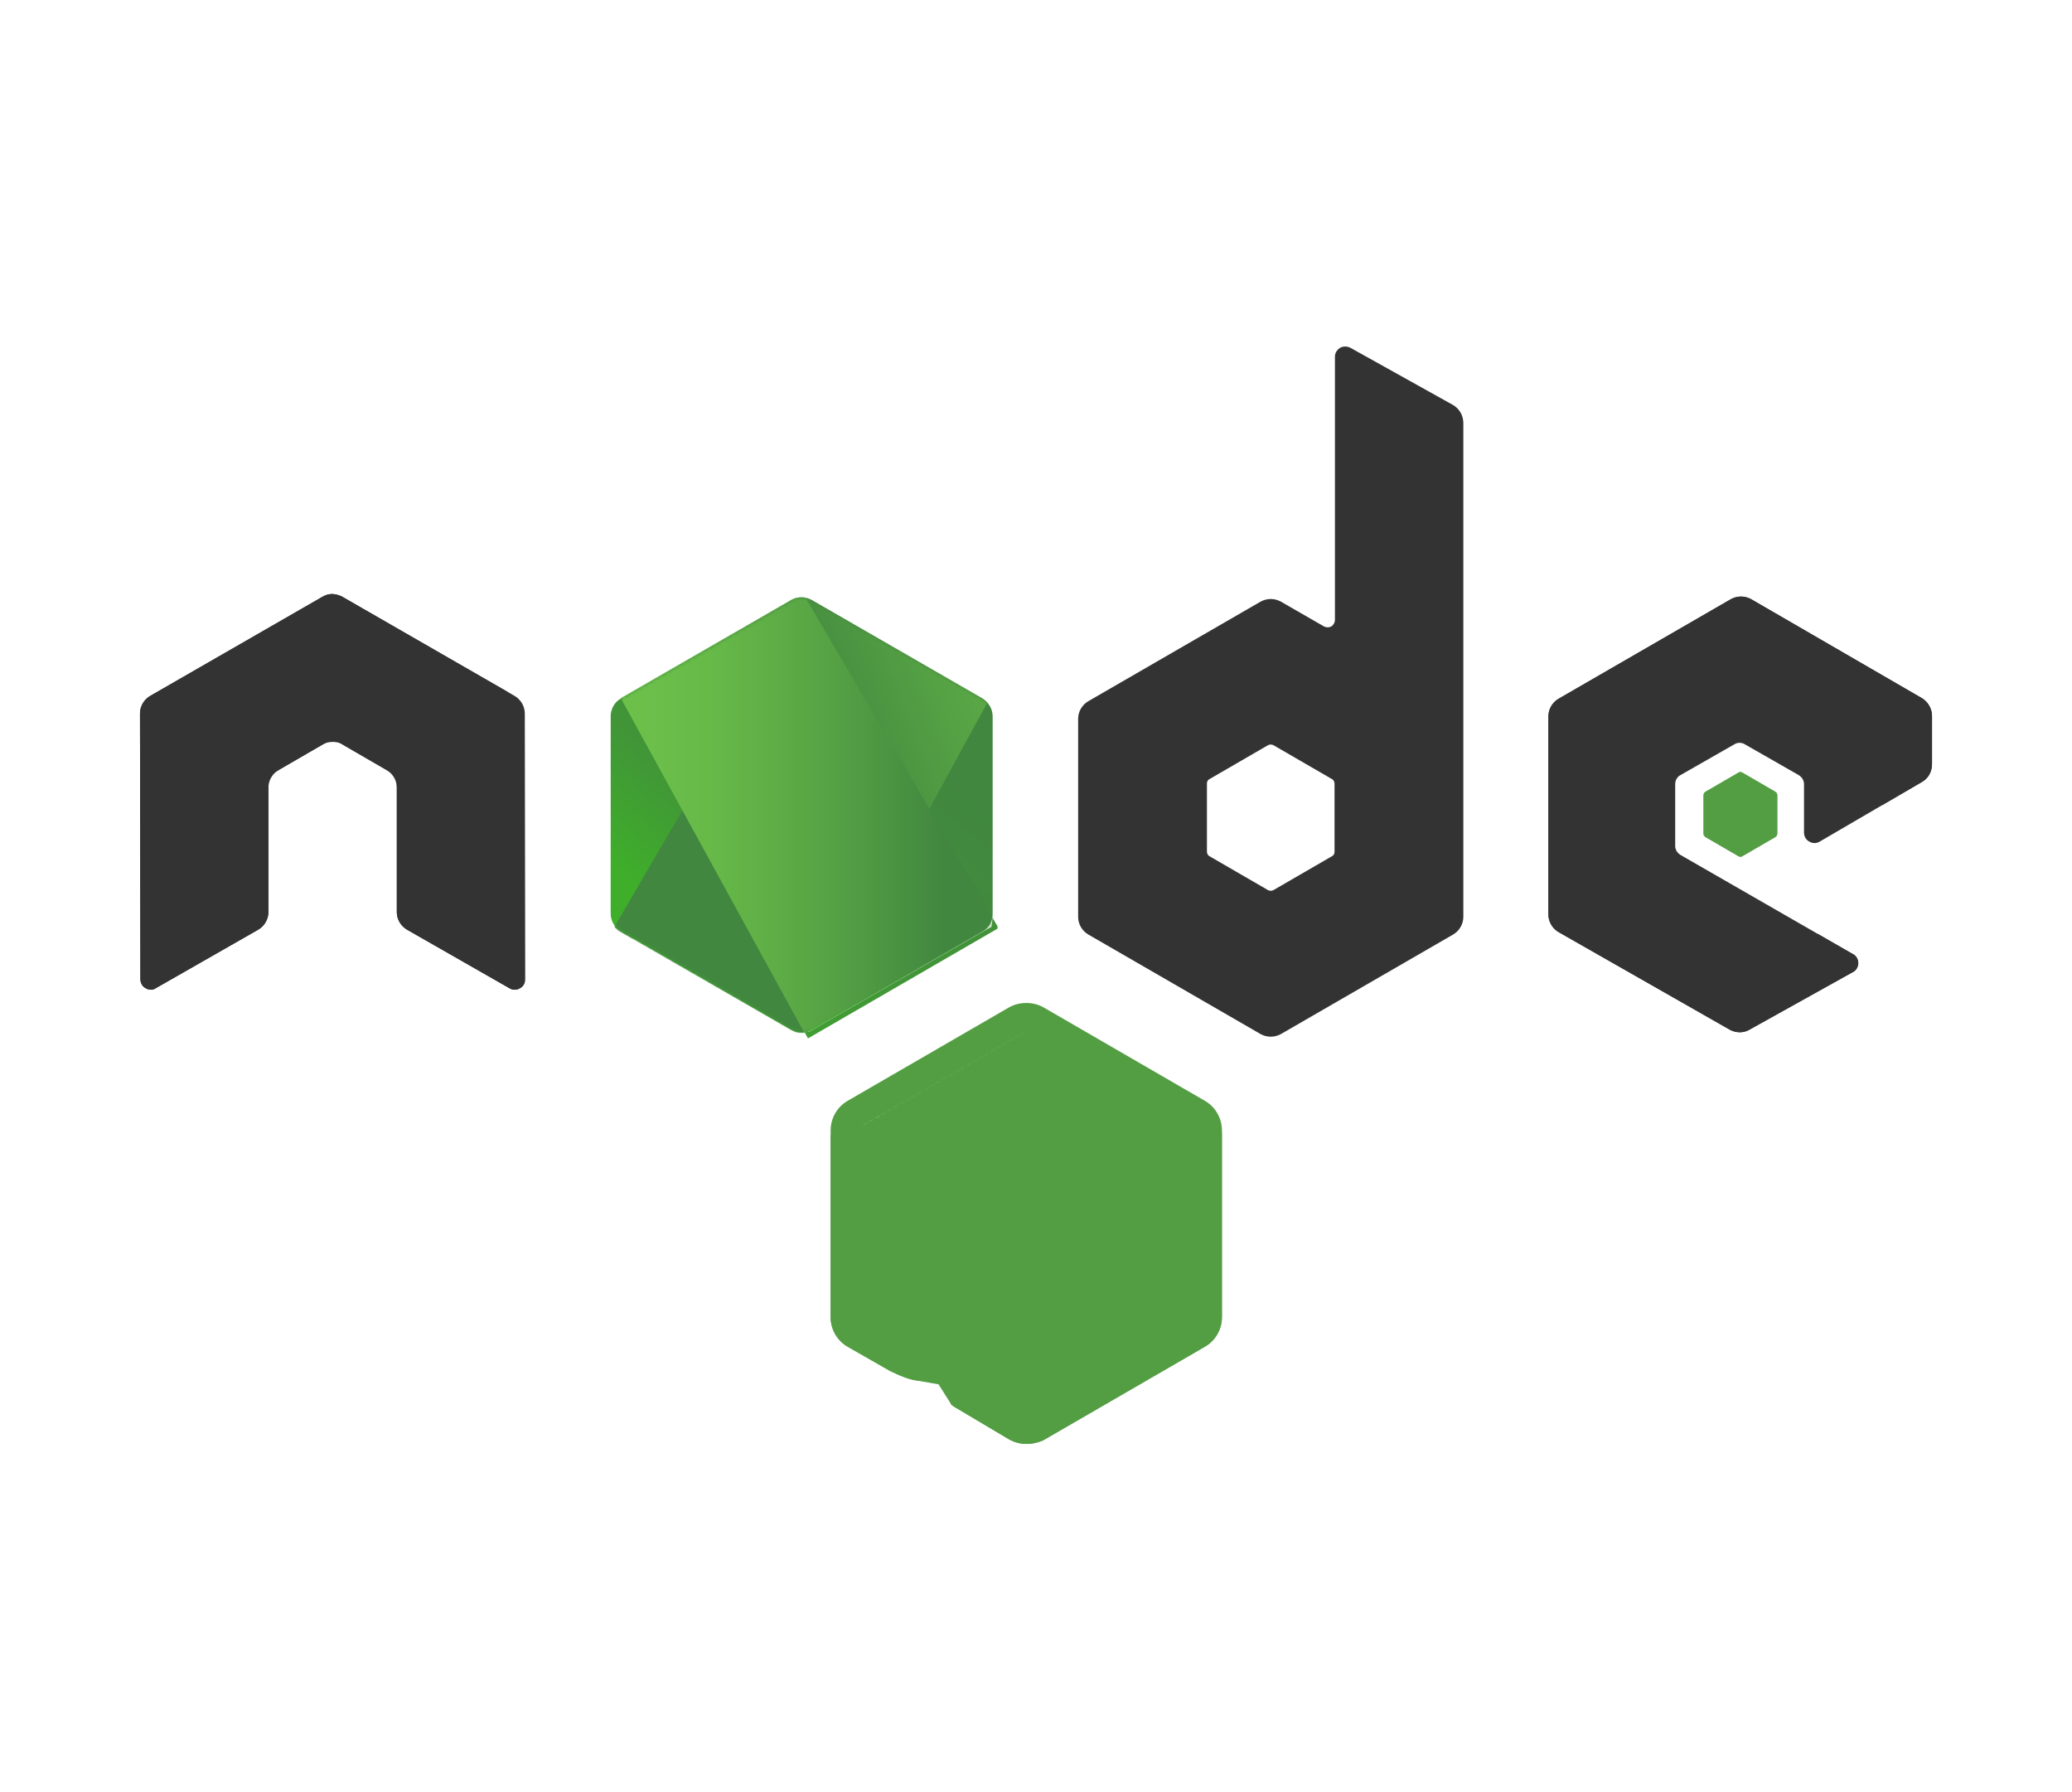 <svg width="592" height="512" viewBox="0 0 592 512" fill="none" xmlns="http://www.w3.org/2000/svg">
<g filter="url(#filter0_d_59_477)">
<path d="M280.701 424.142L280.972 424.304L281.25 424.453C284.664 426.292 288.708 427.519 293.222 427.519C296.831 427.519 300.735 426.774 304.369 425.097L304.998 424.806L305.598 424.459L351.756 397.736C351.758 397.735 351.761 397.733 351.764 397.731C359.461 393.287 364.121 385.067 364.121 376.295V322.942C364.121 314.172 359.463 305.954 351.77 301.509C351.765 301.506 351.76 301.504 351.756 301.501L305.598 274.778L305.505 274.724L305.412 274.672C297.965 270.502 288.479 270.502 281.032 274.672L280.939 274.724L280.846 274.778L234.688 301.501C234.684 301.503 234.68 301.505 234.676 301.508C226.981 305.953 222.323 314.171 222.323 322.942V376.295C222.323 385.07 226.986 393.293 234.688 397.736L234.715 397.752L234.742 397.767L246.894 404.711L247.307 404.947L247.734 405.156C251.235 406.872 254.392 408.128 257.55 408.846C258.061 408.962 258.556 409.06 259.032 409.142C259.64 410.106 260.254 410.867 260.739 411.399C262.458 413.284 264.346 414.462 265.484 415.104L280.701 424.142Z" fill="#539E43" stroke="white" stroke-width="30"/>
<path d="M25 203.876L25.116 279.774C25.116 279.78 25.116 279.786 25.116 279.791C25.116 279.793 25.116 279.795 25.116 279.797C25.124 285.669 28.155 292.055 34.325 295.429C39.453 298.327 46.426 298.83 52.335 295.127L81.089 278.696C87.551 275.035 91.687 268.134 91.687 260.562V230.329L95.031 228.391L98.374 230.329V260.562C98.374 268.134 102.51 275.034 108.972 278.696L137.957 295.259C143.484 298.536 150.327 298.585 155.894 295.406C162.044 292.022 165.062 285.64 165.062 279.774V279.763L165.061 279.751L164.946 203.854C164.946 203.848 164.946 203.842 164.946 203.836C164.946 203.834 164.946 203.832 164.946 203.831C164.937 196.279 160.815 189.397 154.374 185.735L105.348 157.522L105.328 157.51L105.308 157.499C102.153 155.696 99.085 155.081 97.065 154.828L96.138 154.713H95.204H94.741C90.227 154.713 86.679 156.333 84.638 157.499L84.618 157.51L84.598 157.522L35.572 185.735C29.125 189.4 25 196.293 25 203.854V203.865L25 203.876Z" fill="#333333" stroke="white" stroke-width="30"/>
<mask id="path-3-outside-1_59_477" maskUnits="userSpaceOnUse" x="278.036" y="68" width="171" height="259" fill="black">
<rect fill="white" x="278.036" y="68" width="171" height="259"/>
<path fill-rule="evenodd" clip-rule="evenodd" d="M385.808 99.347C384.882 98.884 383.725 98.884 382.915 99.347C381.989 99.926 381.41 100.852 381.41 101.893V177.119C381.41 177.814 381.063 178.508 380.368 178.971C379.674 179.318 378.98 179.318 378.285 178.971L366.018 171.911C364.166 170.87 361.967 170.87 360.115 171.911L311.045 200.266C309.193 201.307 308.036 203.275 308.036 205.358V261.951C308.036 264.034 309.193 266.002 311.045 267.043L360.115 295.398C361.967 296.439 364.166 296.439 366.018 295.398L415.088 267.043C416.94 266.002 418.097 264.034 418.097 261.951V120.873C418.097 118.675 416.94 116.707 415.088 115.665L385.808 99.347ZM381.294 243.318C381.294 243.897 381.062 244.36 380.599 244.591L363.818 254.313C363.355 254.544 362.777 254.544 362.314 254.313L345.533 244.591C345.07 244.36 344.838 243.781 344.838 243.318V223.875C344.838 223.297 345.07 222.834 345.533 222.602L362.314 212.881C362.777 212.649 363.355 212.649 363.818 212.881L380.599 222.602C381.062 222.834 381.294 223.412 381.294 223.875V243.318Z"/>
</mask>
<path fill-rule="evenodd" clip-rule="evenodd" d="M385.808 99.347C384.882 98.884 383.725 98.884 382.915 99.347C381.989 99.926 381.41 100.852 381.41 101.893V177.119C381.41 177.814 381.063 178.508 380.368 178.971C379.674 179.318 378.98 179.318 378.285 178.971L366.018 171.911C364.166 170.87 361.967 170.87 360.115 171.911L311.045 200.266C309.193 201.307 308.036 203.275 308.036 205.358V261.951C308.036 264.034 309.193 266.002 311.045 267.043L360.115 295.398C361.967 296.439 364.166 296.439 366.018 295.398L415.088 267.043C416.94 266.002 418.097 264.034 418.097 261.951V120.873C418.097 118.675 416.94 116.707 415.088 115.665L385.808 99.347ZM381.294 243.318C381.294 243.897 381.062 244.36 380.599 244.591L363.818 254.313C363.355 254.544 362.777 254.544 362.314 254.313L345.533 244.591C345.07 244.36 344.838 243.781 344.838 243.318V223.875C344.838 223.297 345.07 222.834 345.533 222.602L362.314 212.881C362.777 212.649 363.355 212.649 363.818 212.881L380.599 222.602C381.062 222.834 381.294 223.412 381.294 223.875V243.318Z" fill="#333333"/>
<path d="M385.808 99.347L400.412 73.142L399.825 72.815L399.224 72.514L385.808 99.347ZM382.915 99.347L368.03 73.3L367.516 73.594L367.015 73.907L382.915 99.347ZM380.368 178.971L393.785 205.804L395.455 204.969L397.009 203.933L380.368 178.971ZM378.285 178.971L363.322 204.973L364.083 205.411L364.869 205.804L378.285 178.971ZM366.018 171.911L380.981 145.91L380.854 145.836L380.725 145.764L366.018 171.911ZM360.115 171.911L345.407 145.764L345.256 145.849L345.106 145.936L360.115 171.911ZM311.045 200.266L325.752 226.413L325.904 226.328L326.054 226.241L311.045 200.266ZM311.045 267.043L326.054 241.068L325.904 240.981L325.753 240.896L311.045 267.043ZM360.115 295.398L345.106 321.373L345.256 321.46L345.407 321.545L360.115 295.398ZM366.018 295.398L380.725 321.545L380.877 321.46L381.027 321.373L366.018 295.398ZM415.088 267.043L400.38 240.896L400.229 240.981L400.079 241.068L415.088 267.043ZM415.088 115.665L429.796 89.518L429.744 89.489L429.693 89.46L415.088 115.665ZM380.599 244.591L367.183 217.759L366.359 218.171L365.561 218.633L380.599 244.591ZM363.818 254.313L377.235 281.146L378.059 280.734L378.856 280.272L363.818 254.313ZM362.314 254.313L347.276 280.272L348.073 280.734L348.897 281.146L362.314 254.313ZM345.533 244.591L360.571 218.633L359.773 218.171L358.949 217.759L345.533 244.591ZM345.533 222.602L358.949 249.435L359.773 249.023L360.571 248.561L345.533 222.602ZM362.314 212.881L348.897 186.048L348.073 186.46L347.276 186.922L362.314 212.881ZM363.818 212.881L378.856 186.922L378.059 186.46L377.235 186.048L363.818 212.881ZM380.599 222.602L365.561 248.561L366.359 249.023L367.183 249.435L380.599 222.602ZM399.224 72.514C390.482 68.143 378.614 67.252 368.03 73.3L397.799 125.394C392.98 128.148 388.174 129 384.318 129C380.398 129 376.296 128.132 372.391 126.18L399.224 72.514ZM367.015 73.907C358.689 79.111 351.41 88.987 351.41 101.893H411.41C411.41 112.716 405.288 120.741 398.814 124.787L367.015 73.907ZM351.41 101.893V177.119H411.41V101.893H351.41ZM351.41 177.119C351.41 167.425 356.378 158.909 363.727 154.01L397.009 203.933C405.747 198.107 411.41 188.202 411.41 177.119H351.41ZM366.952 152.138C370.273 150.478 374.491 149.231 379.327 149.231C384.163 149.231 388.38 150.478 391.702 152.138L364.869 205.804C374.009 210.374 384.645 210.374 393.785 205.804L366.952 152.138ZM393.249 152.969L380.981 145.91L351.054 197.913L363.322 204.973L393.249 152.969ZM380.725 145.764C369.741 139.586 356.392 139.586 345.407 145.764L374.823 198.059C367.542 202.154 358.59 202.154 351.31 198.059L380.725 145.764ZM345.106 145.936L296.035 174.29L326.054 226.241L375.125 197.887L345.106 145.936ZM296.337 174.119C285.199 180.384 278.036 192.254 278.036 205.358H338.036C338.036 214.296 333.187 222.231 325.752 226.413L296.337 174.119ZM278.036 205.358V261.951H338.036V205.358H278.036ZM278.036 261.951C278.036 275.055 285.199 286.926 296.337 293.191L325.753 240.896C333.187 245.078 338.036 253.014 338.036 261.951H278.036ZM296.035 293.019L345.106 321.373L375.125 269.422L326.054 241.068L296.035 293.019ZM345.407 321.545C356.391 327.724 369.741 327.724 380.725 321.545L351.31 269.251C358.59 265.155 367.542 265.155 374.823 269.251L345.407 321.545ZM381.027 321.373L430.097 293.019L400.079 241.068L351.008 269.422L381.027 321.373ZM429.796 293.191C440.934 286.926 448.097 275.055 448.097 261.951H388.097C388.097 253.014 392.946 245.078 400.38 240.896L429.796 293.191ZM448.097 261.951V120.873H388.097V261.951H448.097ZM448.097 120.873C448.097 107.982 441.22 95.944 429.796 89.518L400.38 141.813C392.659 137.47 388.097 129.367 388.097 120.873H448.097ZM429.693 89.46L400.412 73.142L371.203 125.552L400.484 141.871L429.693 89.46ZM351.294 243.318C351.294 239.69 352.017 234.904 354.65 229.967C357.409 224.793 361.752 220.474 367.183 217.759L394.016 271.424C407.179 264.843 411.294 252.117 411.294 243.318H351.294ZM365.561 218.633L348.78 228.354L378.856 280.272L395.638 270.55L365.561 218.633ZM350.402 227.48C358.385 223.489 367.747 223.489 375.73 227.48L348.897 281.146C357.806 285.6 368.326 285.6 377.235 281.146L350.402 227.48ZM377.352 228.354L360.571 218.633L330.494 270.55L347.276 280.272L377.352 228.354ZM358.949 217.759C365.94 221.254 369.856 226.649 371.845 230.625C373.825 234.586 374.838 238.923 374.838 243.318H314.838C314.838 250.614 317.988 264.36 332.116 271.424L358.949 217.759ZM374.838 243.318V223.875H314.838V243.318H374.838ZM374.838 223.875C374.838 227.503 374.115 232.289 371.482 237.226C368.723 242.401 364.38 246.719 358.949 249.435L332.116 195.769C318.954 202.351 314.838 215.077 314.838 223.875H374.838ZM360.571 248.561L377.352 238.839L347.276 186.922L330.494 196.643L360.571 248.561ZM375.73 239.713C367.747 243.705 358.385 243.705 350.402 239.713L377.235 186.048C368.326 181.593 357.806 181.593 348.897 186.048L375.73 239.713ZM348.78 238.839L365.561 248.561L395.638 196.643L378.856 186.922L348.78 238.839ZM367.183 249.435C360.192 245.939 356.276 240.545 354.287 236.568C352.307 232.607 351.294 228.271 351.294 223.875H411.294C411.294 216.58 408.144 202.834 394.016 195.769L367.183 249.435ZM351.294 223.875V243.318H411.294V223.875H351.294Z" fill="white" mask="url(#path-3-outside-1_59_477)"/>
<path d="M556.824 186.593L556.727 186.535L556.628 186.478L507.905 158.239L507.821 158.191L507.737 158.143C501.319 154.533 493.545 154.533 487.127 158.143L487.051 158.186L486.976 158.229L437.958 186.554C431.52 190.221 427.401 197.109 427.401 204.664V261.257C427.401 268.831 431.541 275.735 438.008 279.395L486.705 307.156L486.742 307.177L486.78 307.198C492.957 310.673 500.789 310.959 507.365 307.148L536.56 290.89C542.851 287.536 545.937 281.076 545.937 275.145C545.937 269.254 542.893 262.842 536.69 259.469L526.795 253.778C527.071 253.631 527.345 253.477 527.615 253.315L556.593 236.411C563.491 232.465 567 225.289 567 218.32V204.548C567 197.065 562.965 190.278 556.824 186.593ZM500.445 238.624L493.626 234.702V231.009L497.027 229.066L500.429 231.009V237.879C500.429 238.126 500.434 238.375 500.445 238.624Z" fill="#333333" stroke="white" stroke-width="30"/>
<path d="M505.532 207.873C500.447 204.811 494.069 204.811 488.984 207.873L479.777 213.216L479.373 213.45L478.985 213.709C475.18 216.245 471.727 220.95 471.727 227.231V238.11C471.727 244.392 475.18 249.096 478.985 251.633L479.373 251.892L479.777 252.126L488.984 257.468C494.069 260.53 500.447 260.53 505.532 257.468L514.739 252.126L515.143 251.892L515.532 251.633C519.336 249.096 522.79 244.392 522.79 238.11V227.231C522.79 220.95 519.336 216.245 515.532 213.709L515.143 213.45L514.739 213.216L505.532 207.873Z" fill="#539E43" stroke="white" stroke-width="30"/>
<path d="M218.744 158.375L218.671 158.416L218.599 158.457L169.926 186.551C163.003 190.492 159.481 197.681 159.481 204.664V261.025C159.481 268.508 163.516 275.295 169.657 278.98L169.766 279.045L169.876 279.109L218.599 307.232L218.671 307.273L218.744 307.314C225.162 310.924 232.936 310.924 239.354 307.314L239.426 307.273L239.498 307.232L288.172 279.138C295.095 275.196 298.617 268.008 298.617 261.025V204.664C298.617 197.181 294.581 190.393 288.441 186.709L288.332 186.644L288.222 186.58L239.498 158.457L232 171.448L239.354 158.375C232.936 154.765 225.162 154.765 218.744 158.375Z" fill="white" stroke="white" stroke-width="30"/>
<path d="M218.744 158.375L218.671 158.416L218.599 158.457L169.926 186.551C163.003 190.492 159.481 197.681 159.481 204.664V261.025C159.481 268.508 163.516 275.295 169.657 278.98L169.766 279.045L169.876 279.109L218.599 307.232L218.671 307.273L218.744 307.314C225.162 310.924 232.936 310.924 239.354 307.314L239.426 307.273L239.498 307.232L288.172 279.138C295.095 275.196 298.617 268.008 298.617 261.025V204.664C298.617 197.181 294.581 190.393 288.441 186.709L288.332 186.644L288.222 186.58L239.498 158.457L232 171.448L239.354 158.375C232.936 154.765 225.162 154.765 218.744 158.375Z" fill="url(#paint0_linear_59_477)" stroke="white" stroke-width="30"/>
<mask id="mask0_59_477" style="mask-type:luminance" maskUnits="userSpaceOnUse" x="144" y="140" width="170" height="186">
<path d="M218.744 158.375L218.671 158.416L218.599 158.457L169.926 186.551C163.003 190.492 159.481 197.681 159.481 204.664V261.025C159.481 268.508 163.516 275.295 169.657 278.98L169.766 279.045L169.876 279.109L218.599 307.232L218.671 307.273L218.744 307.314C225.162 310.924 232.936 310.924 239.354 307.314L239.426 307.273L239.498 307.232L288.172 279.138C295.095 275.196 298.617 268.008 298.617 261.025V204.664C298.617 197.181 294.581 190.393 288.441 186.709L288.332 186.644L288.222 186.58L239.498 158.457L232 171.448L239.354 158.375C232.936 154.765 225.162 154.765 218.744 158.375Z" fill="white" stroke="white" stroke-width="30"/>
</mask>
<g mask="url(#mask0_59_477)">
<path d="M233.54 184.405C233.516 184.419 233.492 184.433 233.468 184.447L229.303 177.216L229.313 177.158L233.54 184.405ZM218.472 158.464L169.703 186.547C163.746 189.935 159.019 196.569 159.019 204.664V261.025C159.019 266.765 161.437 271.459 164.312 274.694L178.052 290.151L188.477 272.291L243.335 178.316L254.299 159.534L232.846 155.958C229.08 155.33 223.687 155.44 218.472 158.464Z" stroke="white" stroke-width="30"/>
<path d="M238.825 307.657L239.219 307.46L239.601 307.239L288.395 279.143C294.841 275.477 298.964 268.585 298.964 261.025V204.664C298.964 198.764 296.381 193.552 292.835 190.006L278.674 175.845L269.067 193.418L217.566 287.624L230.728 294.819L234.366 309.371C236.591 308.815 238.481 307.835 238.787 307.676C238.805 307.667 238.818 307.66 238.825 307.657Z" stroke="white" stroke-width="30"/>
<path d="M239.357 158.442L238.981 158.226L238.593 158.032C237.472 157.472 235.842 156.774 234.019 156.318L223.1 153.588L217.426 163.308L162.569 257.282L157.378 266.175L163.81 274.215C165.608 276.462 167.655 278.033 169.426 279.096L169.548 279.169L169.672 279.24L218.598 307.347C223.282 310.059 229.197 311.064 235.023 309.272L240.85 307.479L243.774 302.13L295.275 207.924L299.906 199.452L294.113 191.729C292.37 189.405 290.257 187.874 289.887 187.606C289.865 187.59 289.849 187.578 289.84 187.571L280.84 199.571L288.312 186.565L239.357 158.442Z" fill="url(#paint1_linear_59_477)" stroke="white" stroke-width="30"/>
</g>
<mask id="mask1_59_477" style="mask-type:luminance" maskUnits="userSpaceOnUse" x="144" y="140" width="170" height="186">
<path d="M218.744 158.375L218.671 158.416L218.599 158.457L169.926 186.551C163.003 190.492 159.481 197.681 159.481 204.664V261.025C159.481 268.508 163.516 275.295 169.657 278.98L169.766 279.045L169.876 279.109L218.599 307.232L218.671 307.273L218.744 307.314C225.162 310.924 232.936 310.924 239.354 307.314L239.426 307.273L239.498 307.232L288.172 279.138C295.095 275.196 298.617 268.008 298.617 261.025V204.664C298.617 197.181 294.581 190.393 288.441 186.709L288.332 186.644L288.222 186.58L239.498 158.457L232 171.448L239.354 158.375C232.936 154.765 225.162 154.765 218.744 158.375Z" fill="white" stroke="white" stroke-width="30"/>
</mask>
<g mask="url(#mask1_59_477)">
<path d="M288.272 186.542L239.445 158.492C237.488 157.341 235.195 156.407 232.499 155.958L200.91 150.693L217.088 178.331L270.672 269.876L282.791 290.58L296.098 270.619C298.338 267.259 298.965 263.713 298.965 261.025V204.664C298.965 196.565 294.233 189.929 288.272 186.542Z" stroke="white" stroke-width="30"/>
<path d="M169.426 278.98L169.548 279.053L169.671 279.124L218.54 307.197C222.855 309.735 227.701 310.511 232.383 309.731L253.245 306.254L243.066 287.715L190.639 192.236L184.617 181.269L172.747 185.225L172.4 185.341L177.143 199.571L169.789 186.498C163.792 189.871 159.019 196.53 159.019 204.664V261.025C159.019 269.552 164.279 275.892 169.426 278.98Z" stroke="white" stroke-width="30"/>
<path d="M217.075 148.079L220.748 163.635L211.997 169.469L212.229 169.816L220.85 164.068L223.784 176.495H224.71H252.737L237.19 153.175L236.959 152.828L224.71 160.994V146.495H223.784V159.759L217.77 147.732L217.075 148.079Z" fill="url(#paint2_linear_59_477)" stroke="white" stroke-width="30"/>
<path d="M298.185 266.825L300.124 260.522L296.791 254.832L243.091 163.172L239.541 157.113L232.614 155.958C228.999 155.356 223.562 155.371 218.3 158.563L169.886 186.459L157.16 193.791L164.223 206.669L216.649 302.263L221.768 311.596L232.267 309.846C234.103 309.541 236.404 308.925 238.708 307.773L239.108 307.573L239.495 307.349L288.45 279.111L280.955 266.117L288.513 279.074C293.386 276.232 296.697 271.663 298.185 266.825Z" fill="url(#paint3_linear_59_477)" stroke="white" stroke-width="30"/>
<path d="M297.983 256.896L270.121 210.458V264.613V265.423V293.451L293.442 277.904L293.789 277.672L285.623 265.423H300.121V264.613H286.433L298.331 257.474L297.983 256.896Z" fill="url(#paint4_linear_59_477)" stroke="white" stroke-width="30"/>
<path d="M269.445 255.436L226.256 280.306L206.611 283.112L216.682 301.994L217.608 303.73L224.917 317.435L238.359 309.652L292.522 278.288L300.006 273.955V265.307V264.613V260.458L297.868 256.896L296.479 254.581L274.742 218.353L269.445 255.436Z" fill="url(#paint5_linear_59_477)" stroke="white" stroke-width="30"/>
<path d="M269.445 255.436L226.256 280.306L206.611 283.112L216.682 301.994L217.608 303.73L224.917 317.435L238.359 309.652L292.522 278.288L300.006 273.955V265.307V264.613V260.458L297.868 256.896L296.479 254.581L274.742 218.353L269.445 255.436Z" fill="url(#paint6_linear_59_477)" stroke="white" stroke-width="30"/>
</g>
</g>
<path fill-rule="evenodd" clip-rule="evenodd" d="M293.222 412.519C291.486 412.519 289.866 412.056 288.361 411.246L272.969 402.103C270.654 400.83 271.811 400.367 272.506 400.136C275.631 399.094 276.209 398.863 279.45 397.011C279.797 396.779 280.26 396.895 280.607 397.127L292.412 404.186C292.875 404.418 293.453 404.418 293.801 404.186L339.978 377.452C340.441 377.221 340.672 376.758 340.672 376.179V322.826C340.672 322.248 340.441 321.785 339.978 321.553L293.801 294.935C293.338 294.703 292.759 294.703 292.412 294.935L246.235 321.553C245.772 321.785 245.54 322.363 245.54 322.826V376.179C245.54 376.642 245.772 377.221 246.235 377.452L258.849 384.743C265.678 388.215 269.96 384.165 269.96 380.114V327.456C269.96 326.761 270.538 326.067 271.349 326.067H277.251C277.945 326.067 278.64 326.646 278.64 327.456V380.114C278.64 389.257 273.663 394.58 264.983 394.58C262.321 394.58 260.238 394.58 254.336 391.687L242.184 384.743C239.175 383.007 237.323 379.767 237.323 376.295V322.942C237.323 319.47 239.175 316.23 242.184 314.494L288.361 287.76C291.255 286.139 295.189 286.139 298.083 287.76L344.26 314.494C347.269 316.23 349.121 319.47 349.121 322.942V376.295C349.121 379.767 347.269 383.007 344.26 384.743L298.083 411.477C296.578 412.172 294.842 412.519 293.222 412.519ZM307.457 375.832C287.204 375.832 283.038 366.573 283.038 358.703C283.038 358.009 283.616 357.315 284.426 357.315H290.444C291.139 357.315 291.717 357.778 291.717 358.472C292.643 364.606 295.305 367.615 307.573 367.615C317.294 367.615 321.461 365.416 321.461 360.208C321.461 357.199 320.303 355 305.142 353.495C292.528 352.222 284.658 349.445 284.658 339.376C284.658 330.002 292.528 324.447 305.721 324.447C320.535 324.447 327.826 329.539 328.752 340.649C328.752 340.996 328.636 341.344 328.405 341.691C328.173 341.922 327.826 342.154 327.479 342.154H321.461C320.882 342.154 320.303 341.691 320.188 341.112C318.799 334.747 315.211 332.664 305.721 332.664C295.074 332.664 293.801 336.367 293.801 339.145C293.801 342.501 295.305 343.543 309.656 345.394C323.891 347.246 330.604 349.908 330.604 359.861C330.488 370.045 322.155 375.832 307.457 375.832Z" fill="#539E43"/>
<path fill-rule="evenodd" clip-rule="evenodd" d="M149.946 203.854C149.946 201.77 148.788 199.803 146.937 198.761L97.866 170.523C97.056 170.06 96.13 169.828 95.204 169.713H94.741C93.816 169.713 92.89 170.06 92.08 170.523L43.009 198.761C41.157 199.803 40 201.77 40 203.854L40.116 279.774C40.116 280.816 40.694 281.857 41.62 282.32C42.546 282.899 43.703 282.899 44.514 282.32L73.678 265.655C75.53 264.613 76.687 262.646 76.687 260.562V225.033C76.687 222.949 77.844 220.982 79.696 219.94L92.08 212.765C93.005 212.186 94.047 211.955 95.089 211.955C96.13 211.955 97.172 212.186 97.982 212.765L110.365 219.94C112.217 220.982 113.374 222.949 113.374 225.033V260.562C113.374 262.646 114.532 264.613 116.383 265.655L145.548 282.32C146.474 282.899 147.631 282.899 148.557 282.32C149.483 281.857 150.062 280.816 150.062 279.774L149.946 203.854V203.854V203.854Z" fill="#333333"/>
<path fill-rule="evenodd" clip-rule="evenodd" d="M385.808 99.347C384.882 98.884 383.725 98.884 382.915 99.347C381.989 99.926 381.41 100.852 381.41 101.893V177.119C381.41 177.814 381.063 178.508 380.368 178.971C379.674 179.318 378.98 179.318 378.285 178.971L366.018 171.911C364.166 170.87 361.967 170.87 360.115 171.911L311.045 200.266C309.193 201.307 308.036 203.275 308.036 205.358V261.951C308.036 264.034 309.193 266.002 311.045 267.043L360.115 295.398C361.967 296.439 364.166 296.439 366.018 295.398L415.088 267.043C416.94 266.002 418.097 264.034 418.097 261.951V120.873C418.097 118.675 416.94 116.707 415.088 115.665L385.808 99.347V99.347V99.347ZM381.294 243.318C381.294 243.897 381.062 244.36 380.599 244.591L363.818 254.313C363.355 254.544 362.777 254.544 362.314 254.313L345.533 244.591C345.07 244.36 344.838 243.781 344.838 243.318V223.875C344.838 223.297 345.07 222.834 345.533 222.602L362.314 212.881C362.777 212.649 363.355 212.649 363.818 212.881L380.599 222.602C381.062 222.834 381.294 223.412 381.294 223.875V243.318V243.318V243.318Z" fill="#333333"/>
<path fill-rule="evenodd" clip-rule="evenodd" d="M549.107 223.412C550.958 222.371 552 220.403 552 218.32V204.548C552 202.465 550.843 200.497 549.107 199.456L500.383 171.217C498.532 170.175 496.333 170.175 494.481 171.217L445.41 199.571C443.559 200.613 442.401 202.58 442.401 204.664V261.257C442.401 263.34 443.559 265.307 445.41 266.349L494.134 294.125C495.985 295.166 498.184 295.166 499.92 294.125L529.432 277.691C530.358 277.228 530.937 276.186 530.937 275.145C530.937 274.103 530.358 273.061 529.432 272.599L480.13 244.244C479.204 243.665 478.626 242.74 478.626 241.698V223.991C478.626 222.949 479.204 221.908 480.13 221.445L495.523 212.649C496.448 212.071 497.606 212.071 498.532 212.649L513.924 221.445C514.85 222.024 515.429 222.949 515.429 223.991V237.879C515.429 238.92 516.007 239.962 516.933 240.425C517.859 241.004 519.016 241.004 519.942 240.425L549.107 223.412V223.412V223.412Z" fill="#333333"/>
<path fill-rule="evenodd" clip-rule="evenodd" d="M496.68 220.75C497.027 220.519 497.49 220.519 497.837 220.75L507.211 226.19C507.558 226.421 507.79 226.768 507.79 227.231V238.11C507.79 238.573 507.558 238.92 507.211 239.152L497.837 244.591C497.49 244.823 497.027 244.823 496.68 244.591L487.305 239.152C486.958 238.92 486.727 238.573 486.727 238.11V227.231C486.727 226.768 486.958 226.421 487.305 226.19L496.68 220.75V220.75V220.75Z" fill="#539E43"/>
<path fill-rule="evenodd" clip-rule="evenodd" d="M232 171.448C230.148 170.407 227.949 170.407 226.098 171.448L177.374 199.571C175.523 200.613 174.481 202.58 174.481 204.664V261.025C174.481 263.108 175.638 265.076 177.374 266.118L226.098 294.24C227.949 295.282 230.148 295.282 232 294.24L280.723 266.118C282.575 265.076 283.617 263.108 283.617 261.025V204.664C283.617 202.58 282.459 200.613 280.723 199.571L232 171.448V171.448V171.448Z" fill="white"/>
<path fill-rule="evenodd" clip-rule="evenodd" d="M232 171.448C230.148 170.407 227.949 170.407 226.098 171.448L177.374 199.571C175.523 200.613 174.481 202.58 174.481 204.664V261.025C174.481 263.108 175.638 265.076 177.374 266.118L226.098 294.24C227.949 295.282 230.148 295.282 232 294.24L280.723 266.118C282.575 265.076 283.617 263.108 283.617 261.025V204.664C283.617 202.58 282.459 200.613 280.723 199.571L232 171.448V171.448V171.448Z" fill="url(#paint7_linear_59_477)"/>
<mask id="mask2_59_477" style="mask-type:luminance" maskUnits="userSpaceOnUse" x="174" y="170" width="110" height="126">
<path fill-rule="evenodd" clip-rule="evenodd" d="M232 171.448C230.148 170.407 227.949 170.407 226.098 171.448L177.374 199.571C175.523 200.613 174.481 202.58 174.481 204.664V261.025C174.481 263.108 175.638 265.076 177.374 266.118L226.098 294.24C227.949 295.282 230.148 295.282 232 294.24L280.723 266.118C282.575 265.076 283.617 263.108 283.617 261.025V204.664C283.617 202.58 282.459 200.613 280.723 199.571L232 171.448V171.448V171.448Z" fill="white"/>
</mask>
<g mask="url(#mask2_59_477)">
<path fill-rule="evenodd" clip-rule="evenodd" d="M280.84 199.571L231.885 171.448C231.422 171.217 230.844 170.985 230.381 170.87L175.523 264.844C175.986 265.423 176.565 265.886 177.144 266.233L226.098 294.356C227.487 295.166 229.108 295.398 230.612 294.935L282.113 200.729C281.766 200.266 281.303 199.919 280.84 199.571V199.571V199.571Z" fill="url(#paint8_linear_59_477)"/>
</g>
<mask id="mask3_59_477" style="mask-type:luminance" maskUnits="userSpaceOnUse" x="174" y="170" width="110" height="126">
<path fill-rule="evenodd" clip-rule="evenodd" d="M232 171.448C230.148 170.407 227.949 170.407 226.098 171.448L177.374 199.571C175.523 200.613 174.481 202.58 174.481 204.664V261.025C174.481 263.108 175.638 265.076 177.374 266.118L226.098 294.24C227.949 295.282 230.148 295.282 232 294.24L280.723 266.118C282.575 265.076 283.617 263.108 283.617 261.025V204.664C283.617 202.58 282.459 200.613 280.723 199.571L232 171.448V171.448V171.448Z" fill="white"/>
</mask>
<g mask="url(#mask3_59_477)">
<path fill-rule="evenodd" clip-rule="evenodd" d="M280.955 266.117C282.344 265.307 283.385 263.919 283.848 262.414L230.148 170.754C228.76 170.523 227.255 170.638 225.982 171.448L177.375 199.456L229.801 295.051C230.496 294.935 231.306 294.703 232 294.356L280.955 266.117V266.117V266.117Z" fill="url(#paint9_linear_59_477)"/>
<path fill-rule="evenodd" clip-rule="evenodd" d="M280.955 266.118L232.116 294.24C231.422 294.588 230.727 294.819 229.917 294.935L230.843 296.671L285.006 265.307V264.613L283.617 262.298C283.385 263.919 282.344 265.307 280.955 266.118V266.118V266.118Z" fill="url(#paint10_linear_59_477)"/>
<path fill-rule="evenodd" clip-rule="evenodd" d="M280.955 266.118L232.116 294.24C231.422 294.588 230.727 294.819 229.917 294.935L230.843 296.671L285.006 265.307V264.613L283.617 262.298C283.385 263.919 282.344 265.307 280.955 266.118V266.118V266.118Z" fill="url(#paint11_linear_59_477)"/>
</g>
<defs>
<filter id="filter0_d_59_477" x="0" y="59" width="592" height="393.519" filterUnits="userSpaceOnUse" color-interpolation-filters="sRGB">
<feFlood flood-opacity="0" result="BackgroundImageFix"/>
<feColorMatrix in="SourceAlpha" type="matrix" values="0 0 0 0 0 0 0 0 0 0 0 0 0 0 0 0 0 0 127 0" result="hardAlpha"/>
<feOffset/>
<feGaussianBlur stdDeviation="5"/>
<feComposite in2="hardAlpha" operator="out"/>
<feColorMatrix type="matrix" values="0 0 0 0 0 0 0 0 0 0 0 0 0 0 0 0 0 0 0.1 0"/>
<feBlend mode="normal" in2="BackgroundImageFix" result="effect1_dropShadow_59_477"/>
<feBlend mode="normal" in="SourceGraphic" in2="effect1_dropShadow_59_477" result="shape"/>
</filter>
<linearGradient id="paint0_linear_59_477" x1="218.525" y1="176.605" x2="166.662" y2="239.37" gradientUnits="userSpaceOnUse">
<stop stop-color="#41873F"/>
<stop offset="0.329" stop-color="#418B3D"/>
<stop offset="0.635" stop-color="#419637"/>
<stop offset="0.932" stop-color="#3FA92D"/>
<stop offset="1" stop-color="#3FAE2A"/>
</linearGradient>
<linearGradient id="paint1_linear_59_477" x1="250.446" y1="309.82" x2="380.18" y2="257.991" gradientUnits="userSpaceOnUse">
<stop offset="0.138" stop-color="#41873F"/>
<stop offset="0.403" stop-color="#54A044"/>
<stop offset="0.714" stop-color="#66B848"/>
<stop offset="0.908" stop-color="#6CC04A"/>
</linearGradient>
<linearGradient id="paint2_linear_59_477" x1="182.918" y1="178.106" x2="273.113" y2="178.106" gradientUnits="userSpaceOnUse">
<stop offset="0.092" stop-color="#6CC04A"/>
<stop offset="0.286" stop-color="#66B848"/>
<stop offset="0.597" stop-color="#54A044"/>
<stop offset="0.862" stop-color="#41873F"/>
</linearGradient>
<linearGradient id="paint3_linear_59_477" x1="172.702" y1="298.71" x2="285.445" y2="298.71" gradientUnits="userSpaceOnUse">
<stop offset="0.092" stop-color="#6CC04A"/>
<stop offset="0.286" stop-color="#66B848"/>
<stop offset="0.597" stop-color="#54A044"/>
<stop offset="0.862" stop-color="#41873F"/>
</linearGradient>
<linearGradient id="paint4_linear_59_477" x1="251.395" y1="304.366" x2="285.218" y2="304.366" gradientUnits="userSpaceOnUse">
<stop offset="0.092" stop-color="#6CC04A"/>
<stop offset="0.286" stop-color="#66B848"/>
<stop offset="0.597" stop-color="#54A044"/>
<stop offset="0.862" stop-color="#41873F"/>
</linearGradient>
<linearGradient id="paint5_linear_59_477" x1="172.702" y1="314.752" x2="285.445" y2="314.752" gradientUnits="userSpaceOnUse">
<stop offset="0.092" stop-color="#6CC04A"/>
<stop offset="0.286" stop-color="#66B848"/>
<stop offset="0.597" stop-color="#54A044"/>
<stop offset="0.862" stop-color="#41873F"/>
</linearGradient>
<linearGradient id="paint6_linear_59_477" x1="161.082" y1="181.303" x2="150.452" y2="324.372" gradientUnits="userSpaceOnUse">
<stop stop-color="#41873F"/>
<stop offset="0.329" stop-color="#418B3D"/>
<stop offset="0.635" stop-color="#419637"/>
<stop offset="0.932" stop-color="#3FA92D"/>
<stop offset="1" stop-color="#3FAE2A"/>
</linearGradient>
<linearGradient id="paint7_linear_59_477" x1="218.525" y1="176.605" x2="166.662" y2="239.37" gradientUnits="userSpaceOnUse">
<stop stop-color="#41873F"/>
<stop offset="0.329" stop-color="#418B3D"/>
<stop offset="0.635" stop-color="#419637"/>
<stop offset="0.932" stop-color="#3FA92D"/>
<stop offset="1" stop-color="#3FAE2A"/>
</linearGradient>
<linearGradient id="paint8_linear_59_477" x1="250.446" y1="309.82" x2="380.18" y2="257.991" gradientUnits="userSpaceOnUse">
<stop offset="0.138" stop-color="#41873F"/>
<stop offset="0.403" stop-color="#54A044"/>
<stop offset="0.714" stop-color="#66B848"/>
<stop offset="0.908" stop-color="#6CC04A"/>
</linearGradient>
<linearGradient id="paint9_linear_59_477" x1="172.702" y1="298.71" x2="285.445" y2="298.71" gradientUnits="userSpaceOnUse">
<stop offset="0.092" stop-color="#6CC04A"/>
<stop offset="0.286" stop-color="#66B848"/>
<stop offset="0.597" stop-color="#54A044"/>
<stop offset="0.862" stop-color="#41873F"/>
</linearGradient>
<linearGradient id="paint10_linear_59_477" x1="172.702" y1="314.752" x2="285.445" y2="314.752" gradientUnits="userSpaceOnUse">
<stop offset="0.092" stop-color="#6CC04A"/>
<stop offset="0.286" stop-color="#66B848"/>
<stop offset="0.597" stop-color="#54A044"/>
<stop offset="0.862" stop-color="#41873F"/>
</linearGradient>
<linearGradient id="paint11_linear_59_477" x1="161.082" y1="181.303" x2="150.452" y2="324.372" gradientUnits="userSpaceOnUse">
<stop stop-color="#41873F"/>
<stop offset="0.329" stop-color="#418B3D"/>
<stop offset="0.635" stop-color="#419637"/>
<stop offset="0.932" stop-color="#3FA92D"/>
<stop offset="1" stop-color="#3FAE2A"/>
</linearGradient>
</defs>
</svg>
